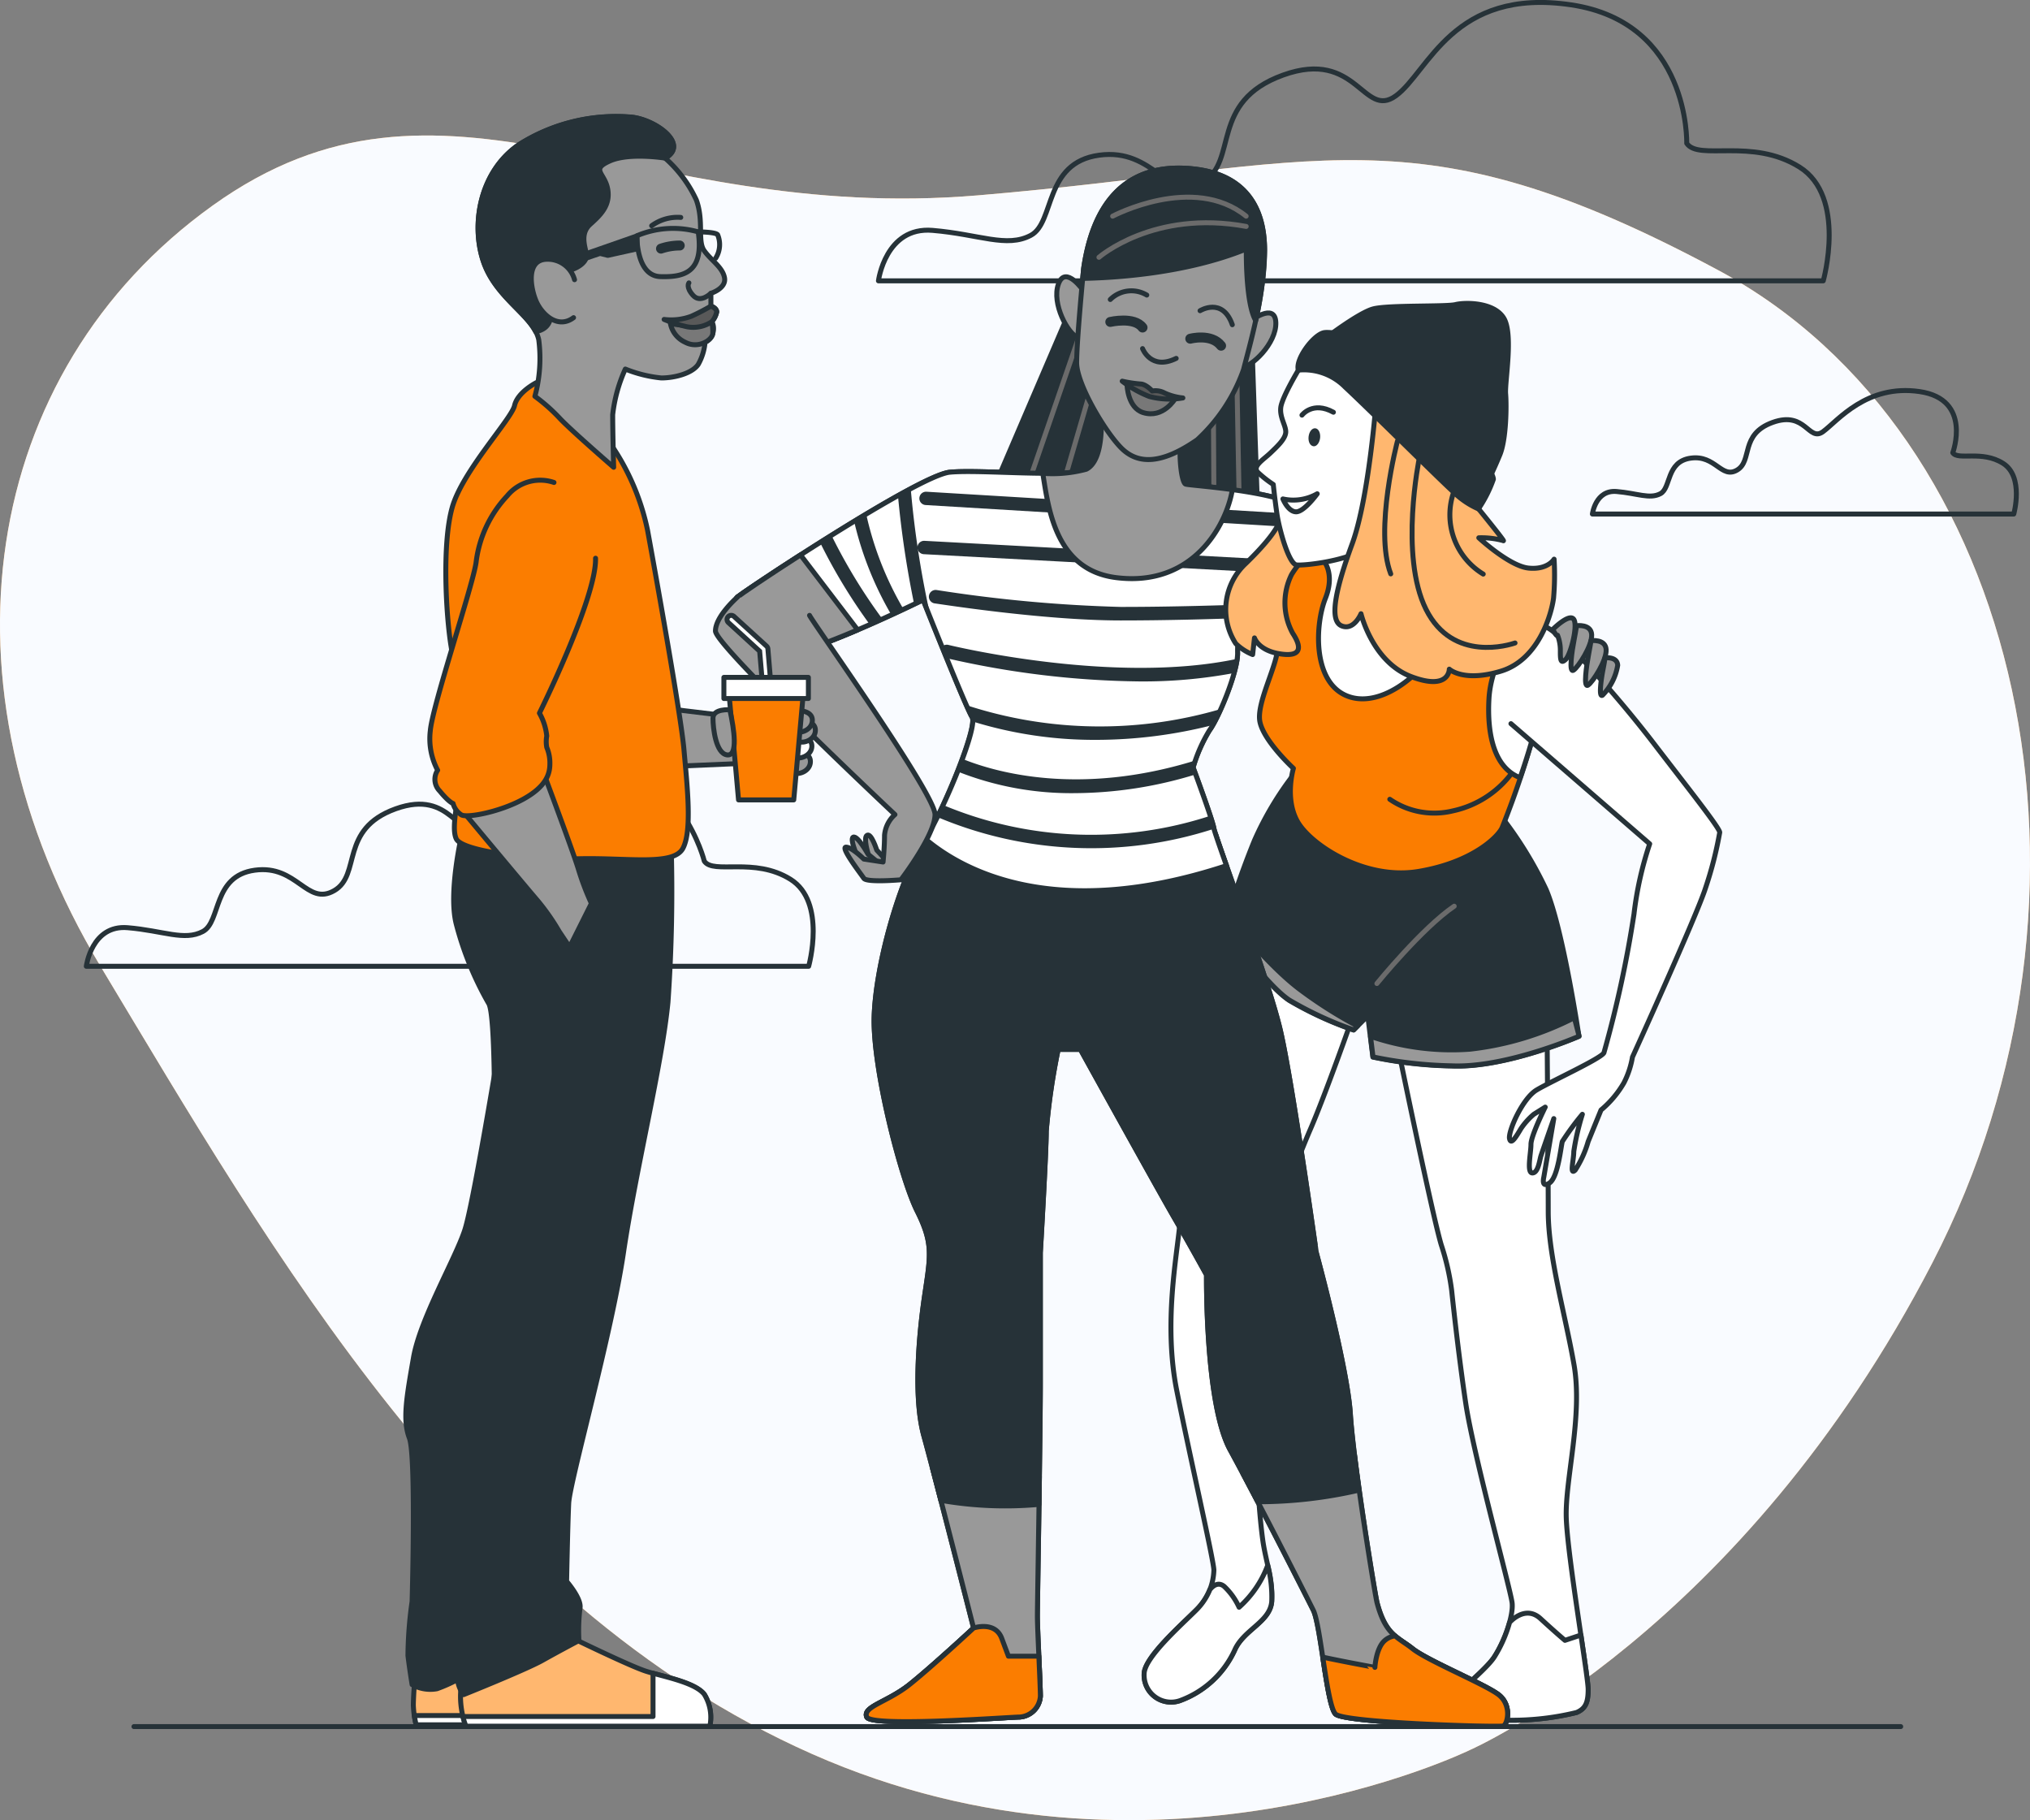 <svg xmlns="http://www.w3.org/2000/svg" width="221.527" height="198.592" viewBox="0 0 221.527 198.592">
  <rect x="0" y="0" width="221.527" height="198.592" fill="#808080" stroke="none"/>
  <g id="Ethnic_friendship-bro" data-name="Ethnic friendship-bro" transform="translate(-0.436 0.047)">
    <g id="freepik--background-simple--inject-4" transform="translate(0 14.569)">
      <path id="Path" d="M160.387,176.163s-34.509,16.91-71.743.437-59.1-55.081-77.639-85.89-13.112-64.9,12.17-83.044S68.99,9.711,106.749,6.53s47.335-9.752,80.756,8.168,44.217,67.989,23.383,108.268S160.387,176.163,160.387,176.163Z" transform="translate(0.436 0.167)" fill="#ffb76f"/>
      <path id="Path-2" data-name="Path" d="M160.387,176.163s-34.509,16.91-71.743.437-59.1-55.081-77.639-85.89-13.112-64.9,12.17-83.044S68.99,9.711,106.749,6.53s47.335-9.752,80.756,8.168,44.217,67.989,23.383,108.268S160.387,176.163,160.387,176.163Z" transform="translate(0.436 0.167)" fill="#f9fbff"/>
    </g>
    <g id="freepik--Clouds--inject-4" transform="translate(9.713)">
      <path id="Path-3" data-name="Path" d="M88.206,15.373S88.575,2.208,75.618.265,60.03,7.6,56.465,10.187s-4.21-5.182-12.306-2.263S39.3,17.316,35.417,19.579s-5.274-3.744-11.335-2.914S19.275,24,16.633,25.407,11.039,25.3,5.9,24.868,0,30.375,0,30.375H103.105s2.588-9.174-2.593-12.413S89.5,17.316,88.206,15.373Z" transform="translate(86.584 0.22)" fill="none" stroke="#263238" stroke-linecap="round" stroke-linejoin="round" stroke-miterlimit="10" stroke-width="0.541"/>
      <path id="Path-4" data-name="Path" d="M67.44,11.859S64.964,1.7,55.057.2,45.893,5.9,43.168,7.882s-3.215-3.963-9.407-1.734-3.715,7.2-6.707,8.926-4.031-2.86-8.669-2.229-3.657,5.629-5.672,6.692-4.278-.087-8.207-.418S0,23.33,0,23.33H78.829s1.981-7.013-1.981-9.489S68.431,13.346,67.44,11.859Z" transform="translate(0.141 82.053)" fill="none" stroke="#263238" stroke-linecap="round" stroke-linejoin="round" stroke-miterlimit="10" stroke-width="0.541"/>
      <path id="Path-5" data-name="Path" d="M39.327,6.788S41.488.96,35.709.115,26.759,3.32,25.171,4.486s-1.879-2.312-5.493-1.01-2.166,4.191-3.885,5.2-2.35-1.671-5.055-1.3S8.6,10.648,7.416,11.26s-2.491-.049-4.784-.243S0,13.475,0,13.475H45.985s1.141-4.074-1.17-5.531S39.9,7.657,39.327,6.788Z" transform="translate(164.495 42.563)" fill="none" stroke="#263238" stroke-linecap="round" stroke-linejoin="round" stroke-miterlimit="10" stroke-width="0.541"/>
    </g>
    <g id="freepik--characters-2--inject-4" transform="translate(78.187 17.969)">
      <path id="Path-6" data-name="Path" d="M0,3.108S3.8,21.659,4.779,24.894a26.71,26.71,0,0,1,1.127,4.919s.7,6.745,1.544,12.369,4.919,20.4,5.06,21.786-.84,4.215-1.967,5.905-5.483,4.919-5.483,5.9,4.638.971,7.168.971a29.71,29.71,0,0,0,7.309-.845c1-.423,1.268-1.122,1.268-2.53s-2.248-14.477-2.389-18.692,1.826-11.107.845-16.725-2.812-11.806-2.812-16.725S16.308,0,16.308,0,4.22,3.812,0,3.108Z" transform="translate(74.754 92.931)" fill="#fff" stroke="#263238" stroke-linecap="round" stroke-linejoin="round" stroke-miterlimit="10" stroke-width="0.541"/>
      <path id="Path-7" data-name="Path" d="M10.543.592c-1.685-1.544-3.375.423-3.375.423h0a14.166,14.166,0,0,1-1.685,3.8C4.361,6.5,0,9.731,0,10.712s4.638.971,7.168.971a29.709,29.709,0,0,0,7.309-.845c1-.423,1.268-1.122,1.268-2.53,0-.558-.355-2.962-.792-5.92l-1.739.578S12.228,2.141,10.543.592Z" transform="translate(79.814 157.993)" fill="#fff" stroke="#263238" stroke-linecap="round" stroke-linejoin="round" stroke-miterlimit="10" stroke-width="0.541"/>
      <path id="Path-8" data-name="Path" d="M9.715,0S7.613,8.091,5.67,15.055s-1.457,13.6-1.782,17.158S2.106,43.057,3.562,50.341s4.05,18.619,4.05,19.591A6.313,6.313,0,0,1,5.67,74.3C4.048,75.92,0,79.479,0,81.262a2.943,2.943,0,0,0,3.885,2.914,10.536,10.536,0,0,0,5.988-5.5c.971-2.263,3.885-3.079,4.05-5.342s-.651-4.371-.971-6.639-1.3-11.816,0-17.969.646-15.055.646-15.055,2.914-8.1,4.531-11.816,4.7-12.466,4.7-12.466Z" transform="translate(47.104 83.369)" fill="#fff" stroke="#263238" stroke-linecap="round" stroke-linejoin="round" stroke-miterlimit="10" stroke-width="0.541"/>
      <path id="Path-9" data-name="Path" d="M13.926,3.934A13.763,13.763,0,0,0,13.489,0a11.461,11.461,0,0,1-3.127,4.58A7.285,7.285,0,0,0,8.744,2.312c-.67-.558-1.268-.034-1.569.345A6.75,6.75,0,0,1,5.67,4.9C4.048,6.522,0,10.082,0,11.864a2.943,2.943,0,0,0,3.885,2.914,10.536,10.536,0,0,0,5.988-5.5C10.847,7.013,13.761,6.2,13.926,3.934Z" transform="translate(47.104 152.767)" fill="#fff" stroke="#263238" stroke-linecap="round" stroke-linejoin="round" stroke-miterlimit="10" stroke-width="0.541"/>
      <path id="Path-10" data-name="Path" d="M7.385,0A34.373,34.373,0,0,0,3.014,7.309C1.465,11.1-.361,16.444.062,17.022s4.215,6.046,6.745,7.731a38.708,38.708,0,0,0,7.027,3.234l1.549-1.549.558,4.5a46,46,0,0,0,8.576.971c5.905.267,13.913-3.234,13.913-3.234s-1.768-11.84-3.6-16.055a42.417,42.417,0,0,0-5.255-8.4S17.773,5.483,12.713,3.657,7.385,0,7.385,0Z" transform="translate(56.126 66.382)" fill="#263238" stroke="#263238" stroke-linecap="round" stroke-linejoin="round" stroke-miterlimit="10" stroke-width="0.541"/>
      <path id="Path-11" data-name="Path" d="M22.242,0A33,33,0,0,1,10.82,3.438,27.249,27.249,0,0,1,0,2.03L.277,4.278a46,46,0,0,0,8.576.971c5.905.267,13.913-3.234,13.913-3.234S22.568,1.248,22.242,0Z" transform="translate(71.806 93.024)" fill="#999" stroke="#263238" stroke-linecap="round" stroke-linejoin="round" stroke-miterlimit="10" stroke-width="0.541"/>
      <path id="Path-12" data-name="Path" d="M13.835,12.442l.418-.418a47.5,47.5,0,0,1-6.036-3.8C5.167,6.017,1.728,1.909.184,0,0,.777-.059,1.316.063,1.457.485,2.02,4.278,7.5,6.808,9.188A39.361,39.361,0,0,0,13.835,12.442Z" transform="translate(56.14 81.912)" fill="#999" stroke="#263238" stroke-linecap="round" stroke-linejoin="round" stroke-miterlimit="10" stroke-width="0.541"/>
      <path id="Path-13" data-name="Path" d="M0,8.436S4.919,2.389,8.436,0" transform="translate(72.506 80.858)" fill="none" stroke="#6b6b6b" stroke-linecap="round" stroke-linejoin="round" stroke-miterlimit="10" stroke-width="0.541"/>
      <path id="Path-14" data-name="Path" d="M39.942,0s.325,4.531-1.617,5.5-11.5,0-14.894.325S1.256,18.614.285,19.425s.646,5.5,3.234,6.474,17-6.148,17-6.148,4.7,11.816,5.342,12.787-3.074,10.2-5.5,14.083S15.34,59.573,15.175,65.236s2.914,17.648,4.7,21.208,1.457,4.856.811,9.227-1.229,11.17-.083,15.3c1.214,4.371,5.425,20.965,5.425,20.965s-4.536,4.206-6.964,6.148-5.177,2.428-4.691,3.565,15.7,0,16.672,0a2.428,2.428,0,0,0,2.268-2.268c0-1.3-.325-7.285-.325-8.741s.325-19.751.325-25.413V90.974s.646-10.844.646-13.272a74.046,74.046,0,0,1,1.3-8.9h2.428s8.416,15.215,10.2,18.289,3.56,6.313,3.56,6.313-.16,14.083,2.588,19.1,8.256,15.861,9.067,17.483,1.457,10.359,2.428,11.33,17.808,1.457,18.294,1.3.971-2.268-.486-3.4-7.77-3.725-9.392-5.021-2.943-1.457-3.885-5.017c-.223-.845-2.588-15.38-2.914-20.557s-3.72-17.648-3.72-17.648S60.825,72.52,59.533,66.858,52.408,45.65,52.248,44.679,49.98,38.04,49.98,38.04a16.6,16.6,0,0,1,1.782-4.045c.971-1.3,3.074-6.313,3.074-8.416a15.307,15.307,0,0,1,.325-3.4A11.291,11.291,0,0,1,57.59,19.1c1.3-.971,7.285-5.988,7.285-5.988s-.486-2.1-3.725-3.725-11.5-2.1-11.981-2.263-.806-3.4-.486-5.021S39.942,0,39.942,0Z" transform="translate(2.468 27.681)" fill="#fff" stroke="#263238" stroke-linecap="round" stroke-linejoin="round" stroke-miterlimit="10" stroke-width="0.541"/>
      <path id="Path-15" data-name="Path" d="M27.9,26.176c-1.457-1.136-7.77-3.725-9.392-5.021S15.57,19.7,14.627,16.138c-.175-.66-1.666-9.752-2.462-16.138A73.331,73.331,0,0,1,0,2.054c2.914,5.463,6.979,13.51,7.668,14.89C8.479,18.561,9.125,27.3,10.1,28.274S27.9,29.731,28.39,29.57,29.362,27.307,27.9,26.176Z" transform="translate(57.893 140.723)" fill="#999" stroke="#263238" stroke-linecap="round" stroke-linejoin="round" stroke-miterlimit="10" stroke-width="0.541"/>
      <path id="Path-16" data-name="Path" d="M7.249,0c1.695,6.454,4.463,17.366,4.463,17.366s-4.536,4.206-6.964,6.148S-.429,25.943.056,27.079s15.7,0,16.672,0A2.428,2.428,0,0,0,19,24.811c0-1.3-.325-7.285-.325-8.741,0-.908.126-8.363.219-15.22C14.135.626,10.046.277,7.249,0Z" transform="translate(16.781 142.248)" fill="#999" stroke="#263238" stroke-linecap="round" stroke-linejoin="round" stroke-miterlimit="10" stroke-width="0.541"/>
      <path id="Path-17" data-name="Path" d="M51.969,65.566c-.321-5.182-3.72-17.648-3.72-17.648S45.656,29.464,44.364,23.8C43.2,18.712,38.381,5.663,37.294,2.35,31.466,3.414,18.951,4.779,7.1,0A38.147,38.147,0,0,1,5.188,3.565C2.76,7.45.171,16.516.006,22.179S2.92,39.827,4.7,43.387s1.457,4.856.811,9.227-1.229,11.17-.083,15.3c.389,1.4,1.088,4.065,1.855,7.032a40.934,40.934,0,0,0,10.708.442c.073-5.157.146-10.572.146-13.219V47.918s.646-10.844.646-13.272a74.046,74.046,0,0,1,1.3-8.9h2.428s8.416,15.215,10.2,18.289,3.56,6.313,3.56,6.313-.16,14.083,2.588,19.1c.821,1.5,1.889,3.516,3.006,5.653a48.86,48.86,0,0,0,11.048-1.268C52.465,70.582,52.091,67.45,51.969,65.566Z" transform="translate(17.637 70.738)" fill="#263238" stroke="#263238" stroke-linecap="round" stroke-linejoin="round" stroke-miterlimit="10" stroke-width="0.541"/>
      <path id="Path-18" data-name="Path" d="M14.786,1.3C14.057-.643,11.712.168,11.712.168S7.176,4.374,4.748,6.316-.429,8.744.056,9.881s15.7,0,16.672,0A2.428,2.428,0,0,0,19,7.613c0-.656-.083-2.511-.165-4.371H15.514Z" transform="translate(16.781 159.446)" fill="#fb7d00" stroke="#263238" stroke-linecap="round" stroke-linejoin="round" stroke-miterlimit="10" stroke-width="0.541"/>
      <path id="Path-19" data-name="Path" d="M19.2,6.425C17.745,5.289,11.432,2.7,9.81,1.4,9.115.85,8.474.5,7.9,0A2.074,2.074,0,0,0,6.75.52c-.937.821-1.059,2.914-1.059,2.914S2.219,2.8,0,2.316C.423,5.094.86,7.994,1.394,8.528c.971.971,17.808,1.457,18.294,1.3S20.659,7.557,19.2,6.425Z" transform="translate(66.595 160.474)" fill="#fb7d00" stroke="#263238" stroke-linecap="round" stroke-linejoin="round" stroke-miterlimit="10" stroke-width="0.541"/>
      <path id="Path-20" data-name="Path" d="M2.965.783S-.264,5.421.017,7.388,2.125,10.9,2.266,12.871-.123,19.184.323,21.3s3.652,5.06,3.652,5.06S3,29.6,4.4,32.126s7.309,6.464,13.209,5.483,8.717-3.8,9.14-4.779a99.394,99.394,0,0,0,4.074-12.51c.981-4.5.141-8.436-2.53-10.966S18.452,3.6,14.1,1.764,3.388-.606,2.965.783Z" transform="translate(59.42 39.457)" fill="#fb7d00" stroke="#263238" stroke-linecap="round" stroke-linejoin="round" stroke-miterlimit="10" stroke-width="0.541"/>
      <path id="Path-21" data-name="Path" d="M0,3.108A8.57,8.57,0,0,0,6.886,4.371,10.869,10.869,0,0,0,13.491,0" transform="translate(73.914 66.085)" fill="none" stroke="#263238" stroke-linecap="round" stroke-linejoin="round" stroke-miterlimit="10" stroke-width="0.541"/>
      <path id="Path-22" data-name="Path" d="M.034,8.761c-.219,3.943.588,7.542,3.4,8.61A70.543,70.543,0,0,0,5.507,10.31C6.41,6.182,5.769,2.54,3.594,0,2.345,1.768.233,5.23.034,8.761Z" transform="translate(84.7 49.467)" fill="#fff" stroke="#263238" stroke-linecap="round" stroke-linejoin="round" stroke-miterlimit="10" stroke-width="0.541"/>
      <path id="Path-23" data-name="Path" d="M15.157,11.884A40.468,40.468,0,0,0,17.779,5.93C14.8,4.342,11.349,2.817,8.834,1.763A23.845,23.845,0,0,0,0,0,1.389,1.389,0,0,0,.257.359a8.476,8.476,0,0,1,1.69,3.234s1.4,1.4.282,4.215S.821,16.662,4.337,18.347,12.767,16.521,15.157,11.884Z" transform="translate(64.658 39.458)" fill="#fff" stroke="#263238" stroke-linecap="round" stroke-linejoin="round" stroke-miterlimit="10" stroke-width="0.541"/>
      <path id="Path-24" data-name="Path" d="M.471,11.035,15.613,24.147A37.681,37.681,0,0,0,13.9,31.8a125.009,125.009,0,0,1-3.283,15.147C10.3,47.57,4.842,50.066,3.278,51S.155,55.529.316,56.311,1.093,56,1.564,55.218a7.581,7.581,0,0,1,1.4-1.564l1.248-.782S2.656,56,2.656,56.933s-.486,3.123.155,3.123.782-1.4.937-1.875,1.4-4.055,1.4-4.055l-1.093,6.4s-.311,1.248.626.622,1.248-4.06,1.4-4.526a29.669,29.669,0,0,1,2.185-2.967,26.749,26.749,0,0,0-.937,4.06c0,.937-.486,2.652.155,2.03A11.569,11.569,0,0,0,8.9,56.622l1.4-3.433a11.107,11.107,0,0,0,2.5-2.967,9.713,9.713,0,0,0,.932-2.812s7.027-15.458,7.964-18.42a41.245,41.245,0,0,0,1.559-6.09c0-.486-3.589-5-7.178-9.684S7.654,3.071,5.153,1.041,0,.414,0,1.352" transform="translate(86.662 49.907)" fill="#fff" stroke="#263238" stroke-linecap="round" stroke-linejoin="round" stroke-miterlimit="10" stroke-width="0.541"/>
      <path id="Path-25" data-name="Path" d="M0,1.262S1.753-.5,2.268.14,1.947,4.025,1.4,4.54.816,4.574.821,3.6A4.512,4.512,0,0,0,.515,1.9S.486,2.195,0,1.262Z" transform="translate(91.703 49.395)" fill="#999" stroke="#263238" stroke-linecap="round" stroke-linejoin="round" stroke-miterlimit="10" stroke-width="0.541"/>
      <path id="Path-26" data-name="Path" d="M.6.017S2.188-.207,2.256.988.8,4.543.27,4.873.115,2.707.338,1.561.6.017.6.017Z" transform="translate(93.686 50.237)" fill="#999" stroke="#263238" stroke-linecap="round" stroke-linejoin="round" stroke-miterlimit="10" stroke-width="0.541"/>
      <path id="Path-27" data-name="Path" d="M.6.016S2.182-.2,2.25.987.793,4.542.268,4.872.113,2.706.331,1.555.6.016.6.016Z" transform="translate(95.271 51.87)" fill="#999" stroke="#263238" stroke-linecap="round" stroke-linejoin="round" stroke-miterlimit="10" stroke-width="0.541"/>
      <path id="Path-28" data-name="Path" d="M.5.014S1.833-.171,1.886.82A6.009,6.009,0,0,1,.225,4.088C-.212,4.37.089,2.267.279,1.305S.5.014.5.014Z" transform="translate(96.897 53.751)" fill="#999" stroke="#263238" stroke-linecap="round" stroke-linejoin="round" stroke-miterlimit="10" stroke-width="0.541"/>
      <path id="Path-29" data-name="Path" d="M9.174,0,0,21.4s7.445,6.915,16.22,6.915,12.5-3.06,12.5-3.06L28.055,5.706Z" transform="translate(30.809 13.598)" fill="#263238" stroke="#263238" stroke-linecap="round" stroke-linejoin="round" stroke-miterlimit="10" stroke-width="0.541"/>
      <path id="Path-30" data-name="Path" d="M8.115,0,0,23.539" transform="translate(33.465 14.117)" fill="none" stroke="#6b6b6b" stroke-linecap="round" stroke-linejoin="round" stroke-miterlimit="10" stroke-width="0.541"/>
      <path id="Path-31" data-name="Path" d="M7.047,0,0,24.2" transform="translate(37.059 14.783)" fill="none" stroke="#6b6b6b" stroke-linecap="round" stroke-linejoin="round" stroke-miterlimit="10" stroke-width="0.541"/>
      <path id="Path-32" data-name="Path" d="M.041,0l.4,21.281" transform="translate(57.094 18.503)" fill="none" stroke="#6b6b6b" stroke-linecap="round" stroke-linejoin="round" stroke-miterlimit="10" stroke-width="0.541"/>
      <path id="Path-33" data-name="Path" d="M.175,0,.311,23" transform="translate(54.435 17.842)" fill="none" stroke="#6b6b6b" stroke-linecap="round" stroke-linejoin="round" stroke-miterlimit="10" stroke-width="0.541"/>
      <path id="Path-34" data-name="Path" d="M53.623,48.753c-.782-2.21-1.326-3.788-1.374-4.074-.165-.971-2.268-6.639-2.268-6.639a16.6,16.6,0,0,1,1.782-4.045c.971-1.3,3.074-6.313,3.074-8.416a15.307,15.307,0,0,1,.325-3.4A11.291,11.291,0,0,1,57.59,19.1c1.3-.971,7.285-5.988,7.285-5.988s-.486-2.1-3.725-3.725-11.5-2.1-11.981-2.263-.806-3.4-.486-5.021S39.942,0,39.942,0s.325,4.531-1.617,5.5-11.5,0-14.894.325S1.256,18.614.285,19.425s.646,5.5,3.234,6.474,17-6.148,17-6.148,4.7,11.816,5.342,12.787S23.217,41.663,20.8,45.868C24.7,49.156,34.819,54.94,53.623,48.753Z" transform="translate(2.468 27.681)" fill="#fff" stroke="#263238" stroke-linecap="round" stroke-linejoin="round" stroke-miterlimit="10" stroke-width="0.541"/>
      <path id="Path-35" data-name="Path" d="M1.316,0C.879.257.442.524,0,.792a36.525,36.525,0,0,0,4.065,10.2l1.326-.617A35.567,35.567,0,0,1,1.316,0Z" transform="translate(15.458 38.079)" fill="#263238"/>
      <path id="Path-36" data-name="Path" d="M5.429,9.737,6.8,9.125A59.821,59.821,0,0,1,1.243,0C.826.262.408.52,0,.782A60.491,60.491,0,0,0,5.429,9.737Z" transform="translate(11.743 40.395)" fill="#263238"/>
      <path id="Path-37" data-name="Path" d="M3.652,14.389A105.325,105.325,0,0,1,1.394,0C.947.233.481.486,0,.758A106.942,106.942,0,0,0,1.768,12.593l.971-.486Z" transform="translate(20.241 35.311)" fill="#263238"/>
      <path id="Path-38" data-name="Path" d="M.524,0C.364.447.185.908,0,1.379A33.577,33.577,0,0,0,12.826,3.744,45.305,45.305,0,0,0,25.991,1.7L25.714.942s.092-.306.248-.762C13.3,4.1,4.157,1.476.524,0Z" transform="translate(26.734 64.779)" fill="#263238"/>
      <path id="Path-39" data-name="Path" d="M.7.02A.733.733,0,0,0,0,.229c.17.408.34.826.51,1.243A97.958,97.958,0,0,0,21.557,4.007,53.809,53.809,0,0,0,31.887,3.09a11.126,11.126,0,0,0,.335-1.549C18.7,4.425.9.069.7.02Z" transform="translate(25.035 52.326)" fill="#263238"/>
      <path id="Path-40" data-name="Path" d="M0,.686a.728.728,0,0,0,.685.767L44.233,4.076a6.8,6.8,0,0,0-1.457-1.549L.773,0A.733.733,0,0,0,0,.686Z" transform="translate(22.576 35.635)" fill="#263238"/>
      <path id="Path-41" data-name="Path" d="M0,0A12.253,12.253,0,0,0,.622,1.3a.889.889,0,0,1,.073.486,44.863,44.863,0,0,0,13.515,2A51.516,51.516,0,0,0,26.89,2.171,19.426,19.426,0,0,0,27.764.423,46.824,46.824,0,0,1,0,0Z" transform="translate(27.706 58.922)" fill="#263238"/>
      <path id="Path-42" data-name="Path" d="M.768,0A.729.729,0,1,0,.691,1.458L40.421,3.59l1.656-1.36Z" transform="translate(22.367 40.992)" fill="#263238"/>
      <path id="Path-43" data-name="Path" d="M30.158,2.579V2.535a12.087,12.087,0,0,0-.4-1.365A41.794,41.794,0,0,1,.622,0C.418.452.209.889,0,1.316A43.251,43.251,0,0,0,30.182,2.579Z" transform="translate(24.563 69.825)" fill="#263238"/>
      <path id="Path-44" data-name="Path" d="M20.935,1.855A155.835,155.835,0,0,1,.854.009.738.738,0,0,0,.621,1.466c.117,0,11.7,1.865,20.314,1.865,5.2,0,10.2-.151,13.37-.267a13.811,13.811,0,0,1,1.044-1.5C32.362,1.665,26.763,1.855,20.935,1.855Z" transform="translate(23.597 46.349)" fill="#263238"/>
      <path id="Path-45" data-name="Path" d="M7.137,0C3.515,2.326.649,4.274.285,4.575c-.971.811.646,5.5,3.234,6.474,1.34.486,5.828-1.151,9.854-2.875Z" transform="translate(2.468 42.532)" fill="#999" stroke="#263238" stroke-linecap="round" stroke-linejoin="round" stroke-miterlimit="10" stroke-width="0.541"/>
      <path id="Path-46" data-name="Path" d="M.3,2.108S-.283.253.179.02,1.223,1.642,1.223,1.642L2.612,3.148s.583,1.044-.694,1.044S.3,2.108.3,2.108Z" transform="translate(16.702 73.092)" fill="#999" stroke="#263238" stroke-linecap="round" stroke-linejoin="round" stroke-miterlimit="10" stroke-width="0.541"/>
      <path id="Path-47" data-name="Path" d="M.912,2.935S-.361.274.1.021,1.723,1.876,1.723,1.876L3.578,3.382Z" transform="translate(15.25 73.31)" fill="#999" stroke="#263238" stroke-linecap="round" stroke-linejoin="round" stroke-miterlimit="10" stroke-width="0.541"/>
      <path id="Path-48" data-name="Path" d="M2.428,0S0,2.1,0,3.725,19.586,23.752,19.586,23.752a3.4,3.4,0,0,0-1.136,2.263c0,1.3-.16,2.914-.16,2.914l-2.1-.321s-1.3-1.3-1.943-1.3,1.617,2.914,1.943,3.4,4.045.16,4.045.16,3.725-4.856,3.725-7.119S10.752,2.992,10.266,2.02" transform="translate(0.325 47.107)" fill="#999" stroke="#263238" stroke-linecap="round" stroke-linejoin="round" stroke-miterlimit="10" stroke-width="0.541"/>
      <path id="Path-49" data-name="Path" d="M20.688,7.726c-2.584-.355-4.856-.52-5.094-.6-.486-.165-.806-3.4-.486-5.021S6.367,0,6.367,0,6.692,4.531,4.75,5.5A14.215,14.215,0,0,1,0,5.949C.617,9.737,1.36,16.483,7.989,17.323,16.4,18.391,20.042,11.6,20.688,7.726Z" transform="translate(36.044 27.681)" fill="#999" stroke="#263238" stroke-linecap="round" stroke-linejoin="round" stroke-miterlimit="10" stroke-width="0.541"/>
      <path id="Path-50" data-name="Path" d="M2.936,1.554S.949-1.359.182.792,1.255,6.3,2.324,6.62,2.936,1.554,2.936,1.554Z" transform="translate(37.567 12.184)" fill="#999" stroke="#263238" stroke-linecap="round" stroke-linejoin="round" stroke-miterlimit="10" stroke-width="0.541"/>
      <path id="Path-51" data-name="Path" d="M1.268.939s2.773-2.176,2.86.1S1.443,5.97.331,5.936,1.268.939,1.268.939Z" transform="translate(57.348 16.131)" fill="#999" stroke="#263238" stroke-linecap="round" stroke-linejoin="round" stroke-miterlimit="10" stroke-width="0.541"/>
      <path id="Path-52" data-name="Path" d="M.762,10.966S0,18.775,0,21.223s3.365,7.96,5.051,9.489,4.133,1.685,8.11-1.073a18.981,18.981,0,0,0,5.051-7.654c.612-2.452,2.3-8.11,2.3-13.01S18.211.719,12.855.1,2.142,1.477.762,10.966Z" transform="translate(39.74 0.325)" fill="#999" stroke="#263238" stroke-linecap="round" stroke-linejoin="round" stroke-miterlimit="10" stroke-width="0.541"/>
      <path id="Shape" d="M17.857,8.825C11.17,11.549,3.3,11.972,0,12.035c.063-.656.1-1.068.1-1.068C1.481,1.477,6.853-.514,12.194.1c5.357.612,7.654,3.977,7.654,8.872a37.384,37.384,0,0,1-.971,7.663C17.745,14.686,17.857,8.825,17.857,8.825Z" transform="translate(40.4 0.325)" fill="#263238" stroke="#263238" stroke-linecap="round" stroke-linejoin="round" stroke-miterlimit="10" stroke-width="0.541"/>
      <path id="Path-53" data-name="Path" d="M0,3.769S5.978-1.466,16.07.4" transform="translate(42.173 6.289)" fill="none" stroke="#6b6b6b" stroke-linecap="round" stroke-linejoin="round" stroke-miterlimit="10" stroke-width="0.541"/>
      <path id="Path-54" data-name="Path" d="M0,2.074s8.78-4.667,14.569,0" transform="translate(43.668 3.496)" fill="none" stroke="#6b6b6b" stroke-linecap="round" stroke-linejoin="round" stroke-miterlimit="10" stroke-width="0.541"/>
      <path id="Path-55" data-name="Path" d="M0,.153S2.6-.459,3.521.765" transform="translate(43.411 16.956)" fill="none" stroke="#263238" stroke-linecap="round" stroke-linejoin="round" stroke-miterlimit="10" stroke-width="1.083"/>
      <path id="Path-56" data-name="Path" d="M0,.135S2.292-.477,3.365.9" transform="translate(52.138 18.805)" fill="none" stroke="#263238" stroke-linecap="round" stroke-linejoin="round" stroke-miterlimit="10" stroke-width="1.083"/>
      <path id="Path-57" data-name="Path" d="M0,.983A3.276,3.276,0,0,1,3.982.5" transform="translate(43.411 13.678)" fill="none" stroke="#263238" stroke-linecap="round" stroke-linejoin="round" stroke-miterlimit="10" stroke-width="0.541"/>
      <path id="Path-58" data-name="Path" d="M0,.382s2.452-1.53,3.521,1.53" transform="translate(53.206 15.503)" fill="none" stroke="#263238" stroke-linecap="round" stroke-linejoin="round" stroke-miterlimit="10" stroke-width="0.541"/>
      <path id="Path-59" data-name="Path" d="M0,0S.918,2.428,3.671,1.068" transform="translate(46.932 20.018)" fill="none" stroke="#263238" stroke-linecap="round" stroke-linejoin="round" stroke-miterlimit="10" stroke-width="0.541"/>
      <path id="Path-60" data-name="Path" d="M0,0S.073,2.452,1.753,2.972c2.21.685,3.5-1.525,3.5-1.525S3.351,1.6,0,0Z" transform="translate(45.242 24.029)" fill="#787878" stroke="#263238" stroke-linecap="round" stroke-linejoin="round" stroke-miterlimit="10" stroke-width="0.541"/>
      <path id="Path-61" data-name="Path" d="M0,0A11.835,11.835,0,0,0,2.967,1.675a8.65,8.65,0,0,0,3.652.155A6.362,6.362,0,0,1,4.643,1.3a2.079,2.079,0,0,0-1.369-.228S2.588.306,1.977.306A13.651,13.651,0,0,1,0,0Z" transform="translate(44.713 23.573)" fill="#595959" stroke="#263238" stroke-linecap="round" stroke-linejoin="round" stroke-miterlimit="10" stroke-width="0.541"/>
      <path id="Path-62" data-name="Path" d="M5.877,0s0,1.136-3.647,4.682a6.868,6.868,0,0,0-1.141,8.78,5.648,5.648,0,0,0,1.845,1.2l.2-1.816s.418,1.321,2.637,1.714S8.509,14.166,7.3,12.33a6.936,6.936,0,0,1-.121-6.391A12.1,12.1,0,0,1,9.16,3.511Z" transform="translate(56.012 38.739)" fill="#ffb76f" stroke="#263238" stroke-linecap="round" stroke-linejoin="round" stroke-miterlimit="10" stroke-width="0.541"/>
      <path id="Path-63" data-name="Path" d="M4.6,1.429S2.811,4.392,2.679,5.509s.617,2.049.539,2.749-.874,1.457-1.671,2.215S-.458,11.929.178,12.58a12.539,12.539,0,0,0,1.685,1.326s.16,1.593.4,3.22c.262,1.739,1.3,5.459,2.137,5.556s5.138-.4,7.115-1.593,4.419-2.613,5.585-5.6S19.531,9.112,15.287,4.1,6.147-.712,4.6,1.429Z" transform="translate(59.336 20.939)" fill="#fff" stroke="#263238" stroke-linecap="round" stroke-linejoin="round" stroke-miterlimit="10" stroke-width="0.541"/>
      <path id="Path-64" data-name="Path" d="M0,.563A5.259,5.259,0,0,0,3.744,0s-1.418,1.967-2.3,1.967S0,.563,0,.563Z" transform="translate(62.249 35.859)" fill="#fff" stroke="#263238" stroke-linecap="round" stroke-linejoin="round" stroke-miterlimit="10" stroke-width="0.541"/>
      <path id="Path-65" data-name="Path" d="M1.268,1.052c-.063.544-.393.971-.743.908S-.053,1.474.01.911.4-.036.749,0,1.327.513,1.268,1.052Z" transform="translate(65.041 28.713)" fill="#263238"/>
      <path id="Path-66" data-name="Path" d="M0,.8S1.17-.765,3.433.483" transform="translate(64.327 26.479)" fill="none" stroke="#263238" stroke-linecap="round" stroke-linejoin="round" stroke-miterlimit="10" stroke-width="0.541"/>
      <path id="Path-67" data-name="Path" d="M4.506,0S3.72,10.66,1.874,15.686-.637,24.029.713,24.607s2.132-1.316,2.132-1.316,1.243,5.235,5.444,6.847,4.191-.8,4.191-.8,1.535,1.457,5.633.219,5.512-6.168,5.745-7.979a29.264,29.264,0,0,0,.058-4.24s-.7,1.195-2.8.971S15.7,15.006,15.7,15.006a9.107,9.107,0,0,1,2.656.306c.389.306-2.666-3.443-2.666-3.443S6.862.267,4.506,0Z" transform="translate(67.926 25.656)" fill="#ffb76f" stroke="#263238" stroke-linecap="round" stroke-linejoin="round" stroke-miterlimit="10" stroke-width="0.541"/>
      <path id="Path-68" data-name="Path" d="M1.395,0S-1.174,9.713.661,14.491" transform="translate(73.355 30.109)" fill="none" stroke="#263238" stroke-linecap="round" stroke-linejoin="round" stroke-miterlimit="10" stroke-width="0.541"/>
      <path id="Path-69" data-name="Path" d="M.792,0s-2.2,10.645.733,16.512,9.174,3.851,9.713,3.667" transform="translate(76.342 31.96)" fill="none" stroke="#263238" stroke-linecap="round" stroke-linejoin="round" stroke-miterlimit="10" stroke-width="0.541"/>
      <path id="Path-70" data-name="Path" d="M.416,0A7.561,7.561,0,0,0,3.641,8.936" transform="translate(80.467 35.685)" fill="none" stroke="#263238" stroke-linecap="round" stroke-linejoin="round" stroke-miterlimit="10" stroke-width="0.541"/>
      <path id="Path-71" data-name="Path" d="M.087,3.705S3.55,1.064,5.119.612,13.112.384,14.156.126s4.206-.277,5.269,1.486.092,6.969.2,8.256S19.693,14.812,19,16.5s-1.355,3.011-1.355,3.011a34.518,34.518,0,0,0-8.178-9.285A65.25,65.25,0,0,0,0,4.473Z" transform="translate(66.93 15.089)" fill="#263238" stroke="#263238" stroke-linecap="round" stroke-linejoin="round" stroke-miterlimit="10" stroke-width="0.541"/>
      <path id="Path-72" data-name="Path" d="M.044,4.111a6.3,6.3,0,0,1,5.1,1.845C7.659,8.287,15.39,15.98,16.993,17.427a9.057,9.057,0,0,0,2.7,1.826,14.032,14.032,0,0,0,1.632-3.229c.1-.874-4.89-8.149-8.659-11.738S4.065-.114,2.914.012-.33,2.931.044,4.111Z" transform="translate(63.89 18.257)" fill="#263238" stroke="#263238" stroke-linecap="round" stroke-linejoin="round" stroke-miterlimit="10" stroke-width="0.541"/>
    </g>
    <g id="freepik--character-1--inject-4" transform="translate(44.679 12.627)">
      <path id="Path-73" data-name="Path" d="M.252.006S2.258-.149,2.258,1.094.412,2.784.106,2.017A3.548,3.548,0,0,1,.252.006Z" transform="translate(41.935 69.323)" fill="#999" stroke="#263238" stroke-miterlimit="10" stroke-width="0.541"/>
      <path id="Path-74" data-name="Path" d="M.26.006s2-.151,2,1.078S.411,2.774.1,2.007A3.48,3.48,0,0,1,.26.006Z" transform="translate(42.092 67.643)" fill="#fff" stroke="#263238" stroke-miterlimit="10" stroke-width="0.541"/>
      <path id="Path-75" data-name="Path" d="M.26.006s2-.155,2,1.078S.411,2.774.1,2.007A3.48,3.48,0,0,1,.26.006Z" transform="translate(42.476 65.914)" fill="#999" stroke="#263238" stroke-miterlimit="10" stroke-width="0.541"/>
      <path id="Path-76" data-name="Path" d="M.262.006s2-.151,2,1.078S.418,2.774.107,2.007A3.437,3.437,0,0,1,.262.006Z" transform="translate(42.144 64.831)" fill="#999" stroke="#263238" stroke-miterlimit="10" stroke-width="0.541"/>
      <path id="Path-77" data-name="Path" d="M.151,5.464S0,7.431,0,8.339a10.767,10.767,0,0,0,.3,2.117H28.58A4.515,4.515,0,0,0,27.065,7.13C25.4,5.469,20.11,4.1,18.75,4.1S13.005.476,12.248.025.151,5.464.151,5.464Z" transform="translate(0.864 165.063)" fill="#ffb76f" stroke="#263238" stroke-linecap="round" stroke-linejoin="round" stroke-miterlimit="10" stroke-width="0.541"/>
      <path id="Path-78" data-name="Path" d="M0,4.56c.087.563.2,1.015.2,1.015H28.478a4.515,4.515,0,0,0-1.515-3.327A12.611,12.611,0,0,0,22.334,0a13.6,13.6,0,0,1-.8,4.56Z" transform="translate(0.971 169.944)" fill="#fff" stroke="#263238" stroke-linecap="round" stroke-linejoin="round" stroke-miterlimit="10" stroke-width="0.541"/>
      <path id="Path-79" data-name="Path" d="M10.8,11.672S7.476,32.234,6.432,35.41,1.575,45.084.837,49.319s-1.209,6.8-.452,8.771.3,17.842.3,17.842a43.772,43.772,0,0,0-.452,5.9C.39,83.187.686,85,.686,85a4.045,4.045,0,0,0,2.72.452,16.281,16.281,0,0,0,4.235-2.268s4.371-2.268,5.143-3.327-.151-8.921-.151-12.549,1.51-19.8,2.569-22.072A116.186,116.186,0,0,0,21.554,23.92c2.117-10.431,3.667-15.234.452-21.625S11.254,4.111,10.8,11.672Z" transform="translate(0.042 86.13)" fill="#263238" stroke="#263238" stroke-linecap="round" stroke-linejoin="round" stroke-miterlimit="10" stroke-width="0.541"/>
      <path id="Path-80" data-name="Path" d="M12.088,0s6.182,3.011,8.018,3.633S25.545,4.842,26.6,6.2a4.782,4.782,0,0,1,.607,3.477H.6A9.043,9.043,0,0,1,.147,4.822C.6,1.967,12.088,0,12.088,0Z" transform="translate(6.011 165.991)" fill="#ffb76f" stroke="#263238" stroke-linecap="round" stroke-linejoin="round" stroke-miterlimit="10" stroke-width="0.541"/>
      <path id="Path-81" data-name="Path" d="M.335,5.779H26.948A4.782,4.782,0,0,0,26.341,2.3C25.438,1.141,22.67.529,20.746,0V4.72H0A6.313,6.313,0,0,0,.335,5.779Z" transform="translate(6.274 169.89)" fill="#fff" stroke="#263238" stroke-linecap="round" stroke-linejoin="round" stroke-miterlimit="10" stroke-width="0.541"/>
      <path id="Path-82" data-name="Path" d="M2.507.8s-1.457,6.236-.568,9.64a35.32,35.32,0,0,0,3.516,8.615c.811,1.107.68,14.516.568,18.94S2.624,49.9.807,54.775s0,12.476,0,16.9-.117,7.144,0,9.756.34,5.342.34,5.342a15.433,15.433,0,0,0-.34,2.156,1.934,1.934,0,0,0,1.132,1.811,11.879,11.879,0,0,1,.117,1.816,3.229,3.229,0,0,0,.68,1.943s6.8-2.724,8.615-3.744S15.323,88.6,15.323,88.6a20.105,20.105,0,0,1,.112-3.516c.228-1.02-1.457-2.948-1.457-2.948s.117-6.124.228-8.508,4.633-18.289,5.978-27.356,4.2-20.528,4.856-27.332a173.471,173.471,0,0,0,.34-17.352c0-.355-16.215-.452-17.692-.68S2.925,0,2.925,0Z" transform="translate(3.612 77.726)" fill="#263238" stroke="#263238" stroke-linecap="round" stroke-linejoin="round" stroke-miterlimit="10" stroke-width="0.541"/>
      <path id="Path-83" data-name="Path" d="M0,0,8.508,1.02,8.62,5.9l-7.935.34L0,0Z" transform="translate(28.91 64.687)" fill="#999" stroke="#263238" stroke-miterlimit="10" stroke-width="0.541"/>
      <path id="Path-84" data-name="Path" d="M9.876,0S7.837,1.02,7.5,2.5,1.825,9.64.7,13.608.018,25.4.581,28.8,2.038,39,1.829,41.731s-1.36,6.692-.68,8.052,8.168,2.268,13.5,2.156,10.2.792,11.228-1.136.452-6.915.112-10.771S22.79,20.3,22.013,16.084a25.837,25.837,0,0,0-4.2-9.64C16.229,3.948,11.921.228,9.876,0Z" transform="translate(4.406 29.08)" fill="#fb7d00" stroke="#263238" stroke-linecap="round" stroke-linejoin="round" stroke-miterlimit="10" stroke-width="0.541"/>
      <path id="Path-85" data-name="Path" d="M20.414,4.563a13.823,13.823,0,0,1,3.4,4.56c.85,2.331.107,4.458.85,5.522s2.015,1.8,2.229,2.972-1.486,1.695-1.486,1.695v1.379s.636.214.636.641a2.37,2.37,0,0,1-.529,1.059,1.7,1.7,0,0,1,.107,1.272,1.457,1.457,0,0,1-.85.971,5.968,5.968,0,0,1-.743,2.428c-.636.971-2.545,1.486-4.031,1.486a14.291,14.291,0,0,1-3.929-.971,16.409,16.409,0,0,0-1.379,4.987c0,1.909.107,5.731.107,5.731s-4.779-4.138-5.944-5.41A19.246,19.246,0,0,0,6.2,30.55a15.825,15.825,0,0,0,.423-6.158c-.549-2.656-4.667-4.458-6.051-8.6S.255,5.928,4.5,3.063A19.8,19.8,0,0,1,16.81.091C19.462.411,23.065,3.077,20.414,4.563Z" transform="translate(7.928 0.016)" fill="#999" stroke="#263238" stroke-linecap="round" stroke-linejoin="round" stroke-miterlimit="10" stroke-width="0.541"/>
      <path id="Path-86" data-name="Path" d="M20.416,4.547C23.068,3.061,19.445.4,16.808.089A19.853,19.853,0,0,0,4.5,3.061C.253,5.926-.811,11.657.568,15.794c1.219,3.652,4.575,5.483,5.721,7.688,1.719-.345,1.8-1.641,1.6-3.123-.209-1.593.743-3.293,1.807-3.5s2.336-.971,2.122-1.913-.636-2.229.423-3.181,2.229-2.02,1.913-3.822-1.913-2.122.209-3.079S20.416,4.547,20.416,4.547Z" transform="translate(7.925 0.033)" fill="#263238" stroke="#263238" stroke-linecap="round" stroke-linejoin="round" stroke-miterlimit="10" stroke-width="0.541"/>
      <path id="Path-87" data-name="Path" d="M6.688.369A10.083,10.083,0,0,0,0,.791S-.106,5.162,2.55,5.249,7.324,4.739,6.688.369Z" transform="translate(25.262 12.258)" fill="none" stroke="#263238" stroke-linecap="round" stroke-linejoin="round" stroke-miterlimit="10" stroke-width="0.541"/>
      <path id="Path-88" data-name="Path" d="M0,0S1.909,0,2.122.316a2.769,2.769,0,0,1-.214,2.55" transform="translate(31.95 12.627)" fill="none" stroke="#263238" stroke-linecap="round" stroke-linejoin="round" stroke-miterlimit="10" stroke-width="0.541"/>
      <path id="Path-89" data-name="Path" d="M9.125,0,0,3.186l.107.423,4.987-1.7.85.214,3.2-.709L9.125,0Z" transform="translate(16.138 13.068)" fill="#263238" stroke="#263238" stroke-linecap="round" stroke-linejoin="round" stroke-miterlimit="10" stroke-width="0.541"/>
      <path id="Path-90" data-name="Path" d="M4.716,2.23A3.021,3.021,0,0,0,1.744,0C-.684,0-.063,3.293.573,4.672s2.336,2.972,4.036,1.7" transform="translate(13.738 15.613)" fill="#999" stroke="#263238" stroke-linecap="round" stroke-linejoin="round" stroke-miterlimit="10" stroke-width="0.541"/>
      <path id="Path-91" data-name="Path" d="M0,.921A4.788,4.788,0,0,1,3.176.013" transform="translate(26.87 11.035)" fill="none" stroke="#263238" stroke-linecap="round" stroke-linejoin="round" stroke-miterlimit="10" stroke-width="0.541"/>
      <path id="Path-92" data-name="Path" d="M2.475,1.136S1.349,2.268.533,1.36.081,0,.081,0" transform="translate(30.854 18.192)" fill="none" stroke="#263238" stroke-linecap="round" stroke-linejoin="round" stroke-miterlimit="10" stroke-width="0.541"/>
      <path id="Path-93" data-name="Path" d="M0,.2a2.822,2.822,0,0,0,1.583,2.04C3.04,3.04,4.609,2,4.628,1.272A5.609,5.609,0,0,0,4.521,0,8.518,8.518,0,0,1,0,.2Z" transform="translate(28.915 22.412)" fill="#787878" stroke="#263238" stroke-linecap="round" stroke-linejoin="round" stroke-miterlimit="10" stroke-width="0.541"/>
      <path id="Path-94" data-name="Path" d="M5.735.641C5.735.214,5.1,0,5.1,0A22.339,22.339,0,0,1,2.953,1.112,6.313,6.313,0,0,1,0,1.452a15.132,15.132,0,0,0,2.5.8A3.652,3.652,0,0,0,5.206,1.7,2.37,2.37,0,0,0,5.735.641Z" transform="translate(28.23 20.727)" fill="#595959" stroke="#263238" stroke-linecap="round" stroke-linejoin="round" stroke-miterlimit="10" stroke-width="0.541"/>
      <path id="Path-95" data-name="Path" d="M0,.413A6.469,6.469,0,0,1,2.045.073" transform="translate(27.89 14.04)" fill="none" stroke="#263238" stroke-linecap="round" stroke-linejoin="round" stroke-miterlimit="10" stroke-width="1.083"/>
      <path id="Path-96" data-name="Path" d="M0,4.992s6.8,8.164,8.168,9.752a24.282,24.282,0,0,1,2.38,3.4l1.136,1.7,2.38-4.759a29.624,29.624,0,0,1-1.457-3.856C11.816,8.732,8.528,0,8.528,0S5.1,4.992,0,4.992Z" transform="translate(6.231 70.811)" fill="#999" stroke="#263238" stroke-linecap="round" stroke-linejoin="round" stroke-miterlimit="10" stroke-width="0.541"/>
      <path id="Path-97" data-name="Path" d="M13.529.251a4.648,4.648,0,0,0-5.1,1.457,12.841,12.841,0,0,0-3.4,7.26C4.686,11.464.261,24.615.033,27.335a7.316,7.316,0,0,0,.8,4.312,1.8,1.8,0,0,0,.228,2.268c1.02,1.248,1.457,1.36,1.457,1.36a2.108,2.108,0,0,0,.923,1.253c.68.34,4.2-.34,6.692-1.7s2.948-2.724,2.948-3.856a4.371,4.371,0,0,0-.34-1.816,3.467,3.467,0,0,1,0-1.248,6.354,6.354,0,0,0-.8-2.491s6.24-12.588,6.124-16.9" transform="translate(2.682 39.717)" fill="#fb7d00" stroke="#263238" stroke-linecap="round" stroke-linejoin="round" stroke-miterlimit="10" stroke-width="0.541"/>
      <path id="Path-98" data-name="Path" d="M4.3,7.826a.452.452,0,0,1-.452-.418L3.547,3.9.148.789A.454.454,0,1,1,.76.119L4.3,3.348a.447.447,0,0,1,.146.3l.311,3.691a.486.486,0,0,1-.418.486Z" transform="translate(35.109 54.477)" fill="#fff" stroke="#263238" stroke-miterlimit="10" stroke-width="0.541"/>
      <path id="Path-99" data-name="Path" d="M7.153,12.6H1.127L0,0H8.285L7.153,12.6Z" transform="translate(35.223 62.001)" fill="#fb7d00" stroke="#263238" stroke-linecap="round" stroke-linejoin="round" stroke-miterlimit="10" stroke-width="0.541"/>
      <rect id="Rectangle" width="9.222" height="2.307" transform="translate(34.752 61.234)" fill="#fff" stroke="#263238" stroke-linecap="round" stroke-linejoin="round" stroke-miterlimit="10" stroke-width="0.541"/>
      <path id="Path-100" data-name="Path" d="M1.845.008S0-.148,0,.93s.306,3.841,1.535,4S2.307,2.159,1.845.008Z" transform="translate(33.562 64.762)" fill="#999" stroke="#263238" stroke-miterlimit="10" stroke-width="0.541"/>
    </g>
    <g id="freepik--Floor--inject-4" transform="translate(15.055 187.941)">
      <path id="Path-101" data-name="Path" d="M0,.271H192.8" transform="translate(0 0.125)" fill="none" stroke="#263238" stroke-linecap="round" stroke-linejoin="round" stroke-miterlimit="10" stroke-width="0.541"/>
    </g>
  </g>
</svg>
